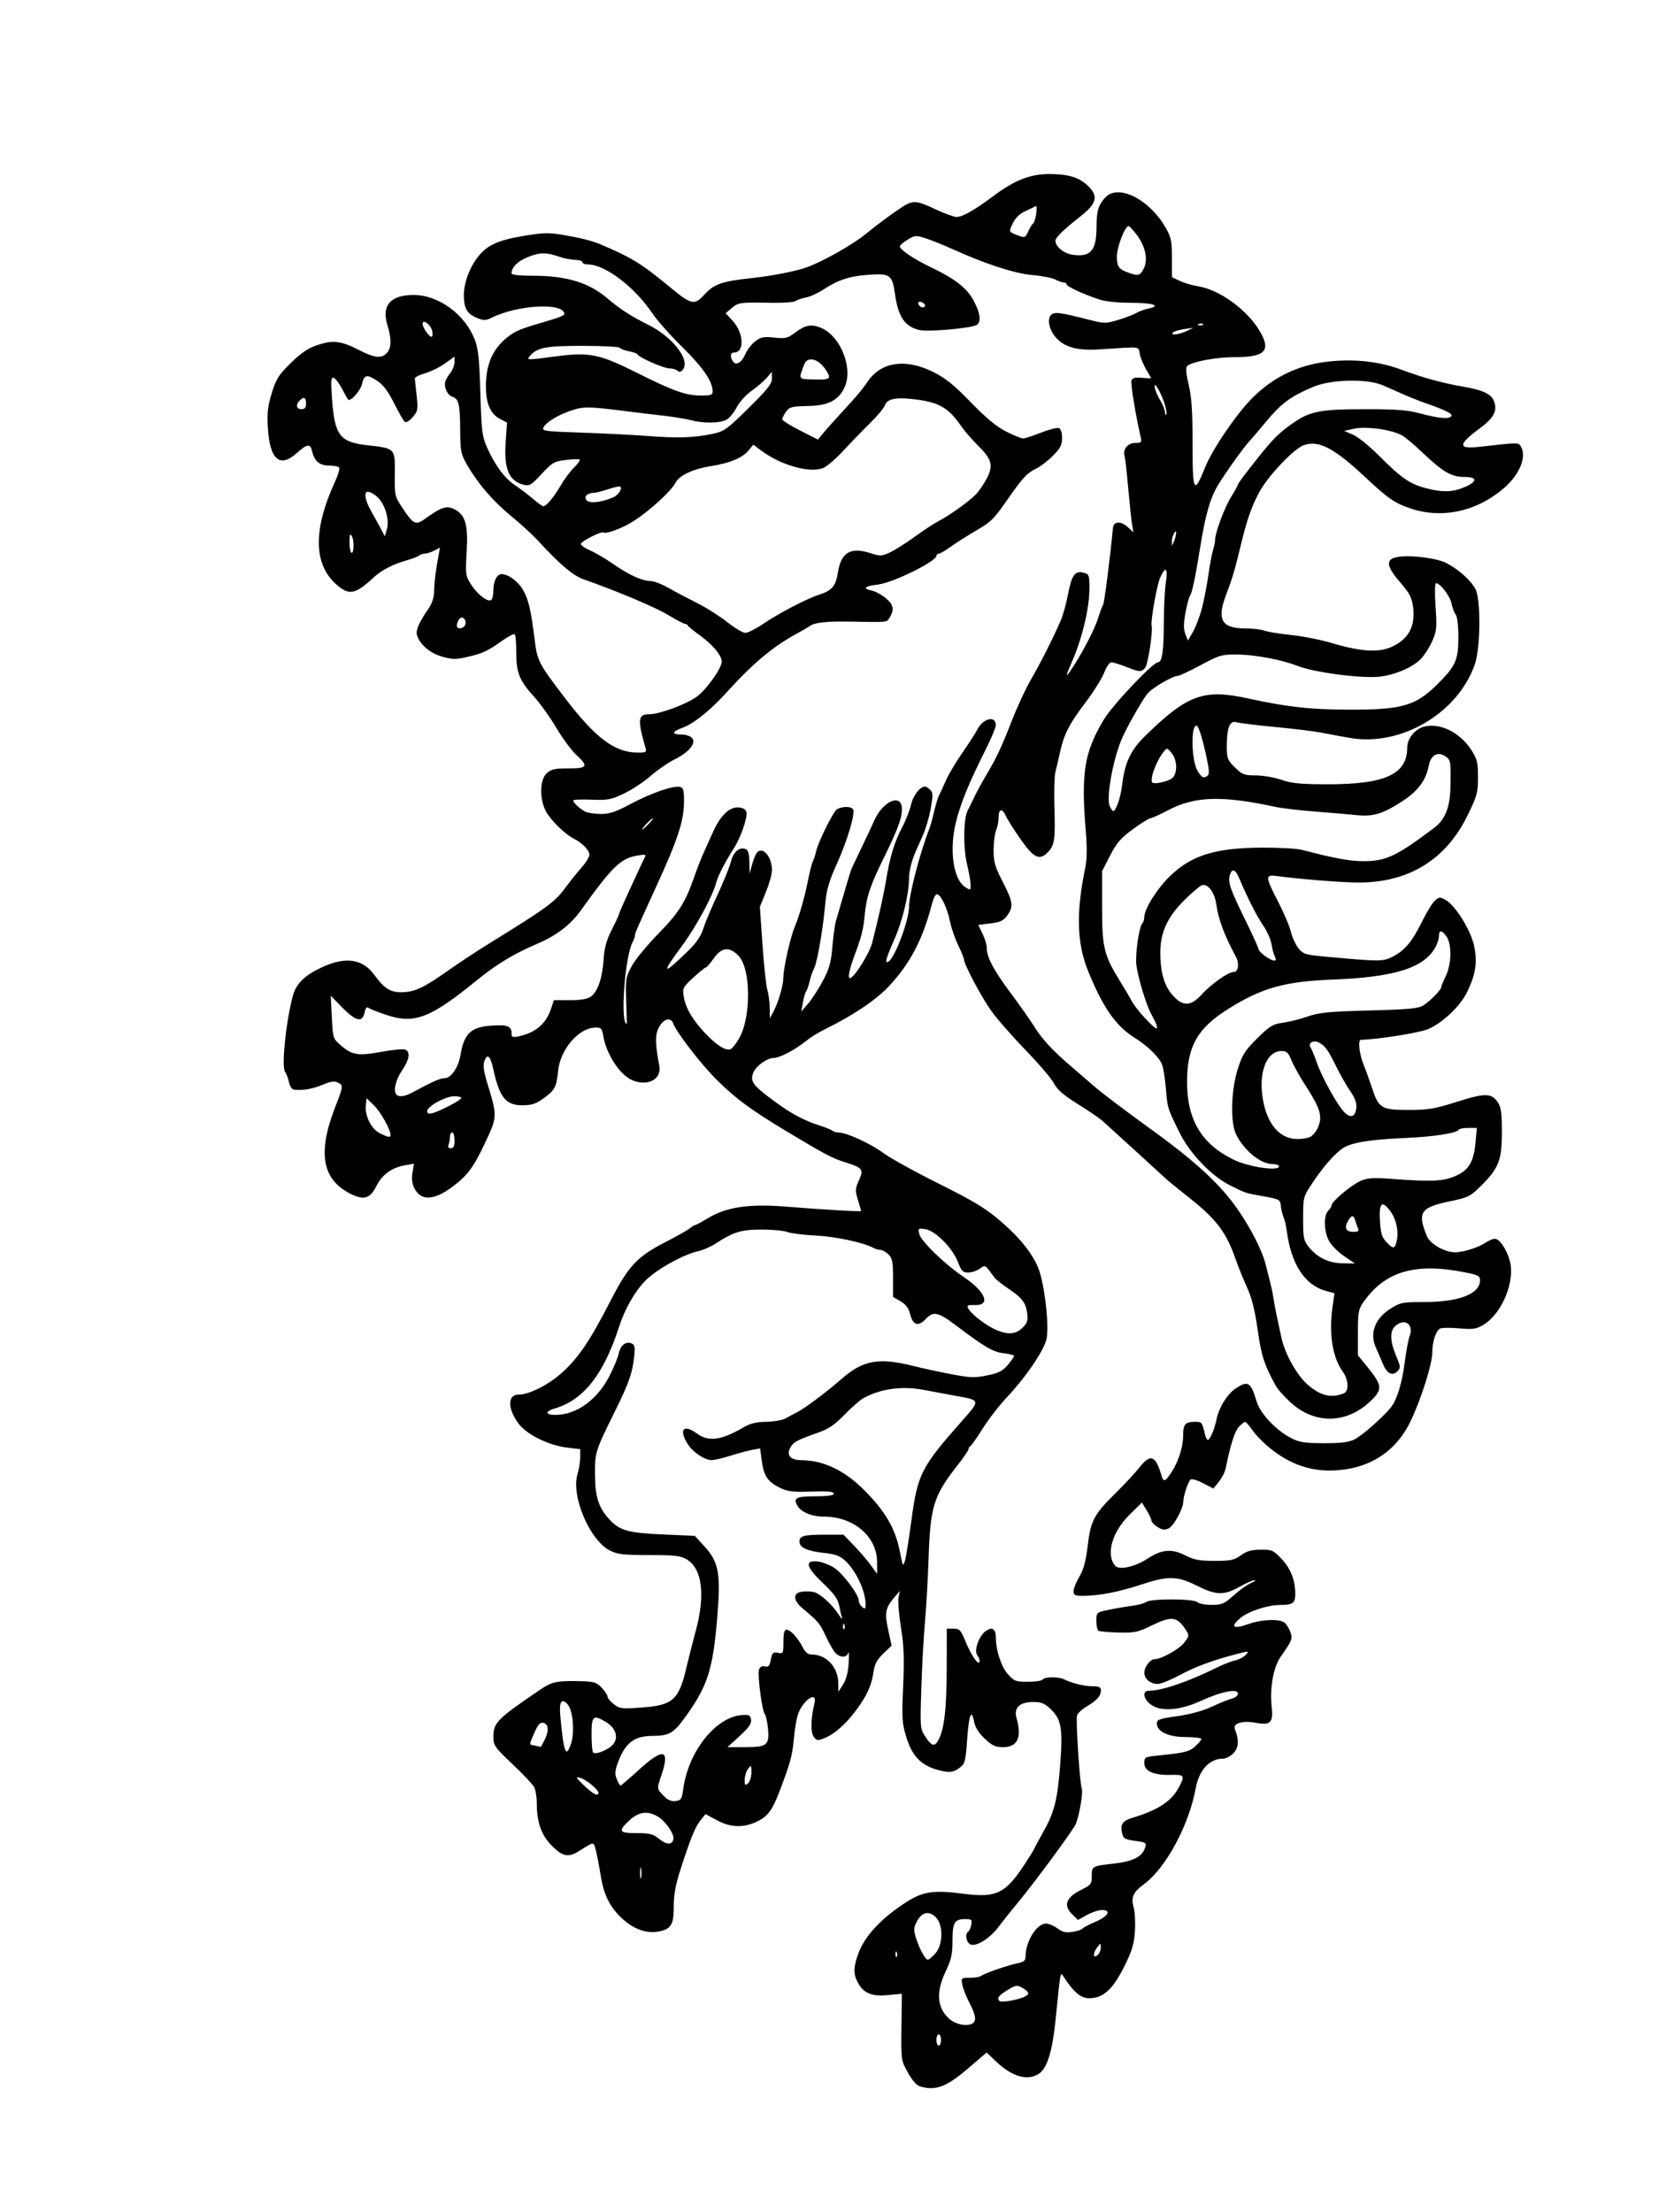 <?xml version="1.0" encoding="UTF-8" standalone="no"?>
<svg
   xmlns:dc="http://purl.org/dc/elements/1.1/"
   xmlns:cc="http://creativecommons.org/ns#"
   xmlns:rdf="http://www.w3.org/1999/02/22-rdf-syntax-ns#"
   xmlns:svg="http://www.w3.org/2000/svg"
   xmlns="http://www.w3.org/2000/svg"
   xmlns:sodipodi="http://sodipodi.sourceforge.net/DTD/sodipodi-0.dtd"
   xmlns:inkscape="http://www.inkscape.org/namespaces/inkscape"
   inkscape:version="1.0 (4035a4fb49, 2020-05-01)"
   sodipodi:docname="test01_general_function_test_Panther.svg"
   id="svg31"
   version="1.1"
   viewBox="0 0 60 80"
   height="80mm"
   width="60mm">
  <defs
     id="defs25" />
  <sodipodi:namedview
     inkscape:document-rotation="0"
     units="mm"
     inkscape:window-maximized="1"
     inkscape:window-y="0"
     inkscape:window-x="1920"
     inkscape:window-height="1051"
     inkscape:window-width="1920"
     showgrid="false"
     inkscape:current-layer="layer1"
     inkscape:document-units="mm"
     inkscape:cy="246.28366"
     inkscape:cx="-172.54963"
     inkscape:zoom="0.6152812"
     inkscape:pageshadow="2"
     inkscape:pageopacity="0.0"
     borderopacity="1.0"
     bordercolor="#666666"
     pagecolor="#ffffff"
     id="base" />
  <g
     id="layer1"
     inkscape:groupmode="layer"
     inkscape:label="Layer 1">
    <path
       inkscape:connector-curvature="0"
       id="path28588"
       d="M 33.29,75.455 C 33.153,75.418 33,75.249 32.835,74.952 32.589,74.508 32.588,74.497 32.602,73.303 l 0.015,-1.202 -0.517,0.048 c -0.588,0.054 -0.876,-0.071 -1.085,-0.472 -0.161,-0.308 -0.151,-0.558 0.044,-1.072 0.216,-0.57 0.75,-1.161 1.54,-1.701 0.743,-0.508 1.082,-0.571 2.272,-0.418 1.164,0.15 1.496,-0.013 2.189,-1.073 0.199,-0.304 0.361,-0.567 0.361,-0.585 0,-0.018 0.124,-0.25 0.276,-0.516 0.43,-0.752 0.544,-1.189 0.643,-2.461 0.106,-1.356 0.05,-1.675 -0.357,-2.061 -0.203,-0.192 -0.33,-0.242 -0.615,-0.242 -0.494,0 -0.712,0.212 -0.603,0.588 0.2,0.691 0.035,1.047 -0.485,1.047 -0.278,0 -0.397,-0.055 -0.665,-0.307 -0.22,-0.207 -0.346,-0.409 -0.386,-0.619 -0.094,-0.496 -0.189,-0.245 -0.252,0.664 -0.053,0.764 -0.077,0.856 -0.264,1.001 -0.236,0.184 -0.409,0.198 -0.851,0.067 -0.565,-0.168 -0.88,-0.503 -1.078,-1.15 -0.163,-0.529 -0.173,-0.688 -0.121,-1.861 0.045,-1.008 0.028,-1.462 -0.079,-2.126 -0.075,-0.464 -0.114,-0.951 -0.088,-1.082 l 0.048,-0.238 -0.204,0.24 c -0.32,0.376 -0.352,0.549 -0.217,1.171 l 0.123,0.567 -0.3,0.288 c -0.229,0.22 -0.313,0.378 -0.355,0.671 -0.069,0.48 -0.233,0.842 -0.62,1.367 -0.372,0.504 -0.781,0.868 -1.146,1.017 -0.251,0.103 -0.286,0.099 -0.394,-0.045 -0.119,-0.156 -0.109,-0.662 0.023,-1.2 0.125,-0.51 -0.447,-0.106 -0.608,0.429 -0.047,0.157 -0.11,0.554 -0.139,0.882 -0.049,0.55 -0.128,0.838 -0.492,1.803 -0.274,0.727 -0.435,0.952 -0.812,1.139 -0.501,0.247 -0.972,0.235 -1.479,-0.038 l -0.408,-0.22 -0.185,0.23 c -0.192,0.239 -0.365,0.667 -0.743,1.845 -0.158,0.491 -0.222,0.865 -0.221,1.275 0.003,0.662 -0.105,0.825 -0.598,0.904 -0.396,0.064 -0.845,-0.098 -1.232,-0.445 -0.464,-0.415 -0.698,-0.869 -0.809,-1.57 -0.054,-0.337 -0.133,-0.751 -0.177,-0.921 -0.086,-0.333 -0.044,-0.335 -0.609,0.018 -0.387,0.242 -0.586,0.205 -0.973,-0.181 -0.388,-0.386 -0.555,-0.851 -0.555,-1.539 0,-0.227 -0.043,-0.493 -0.095,-0.591 -0.052,-0.098 -0.406,-0.473 -0.785,-0.832 -0.647,-0.613 -0.69,-0.675 -0.69,-0.99 0.001,-0.511 0.136,-0.647 1.694,-1.704 0.43,-0.292 0.615,-0.329 1.504,-0.304 0.443,0.013 0.542,0.045 0.723,0.239 0.115,0.123 0.21,0.268 0.21,0.321 0,0.053 0.102,0.176 0.226,0.273 0.209,0.162 0.284,0.171 1.012,0.118 1.133,-0.083 1.342,-0.274 1.622,-1.485 0.071,-0.305 0.218,-0.885 0.328,-1.29 0.351,-1.291 0.233,-2.244 -0.319,-2.577 -0.229,-0.138 -0.418,-0.161 -1.364,-0.161 -0.933,-2.1e-4 -1.146,-0.025 -1.421,-0.163 -0.731,-0.369 -1.412,-1.973 -1.173,-2.762 0.054,-0.178 0.098,-0.454 0.098,-0.614 v -0.291 l -0.475,-0.057 c -0.67,-0.08 -1.469,-0.476 -1.759,-0.872 -0.403,-0.55 -0.398,-1.045 0.01,-1.045 0.385,0 1.096,-0.362 1.579,-0.804 0.597,-0.546 1.001,-1.147 1.743,-2.59 0.651,-1.266 0.96,-1.595 1.999,-2.128 0.409,-0.21 0.802,-0.432 0.874,-0.495 0.072,-0.062 0.155,-0.113 0.185,-0.113 0.03,0 0.235,-0.11 0.456,-0.244 0.671,-0.408 1.492,-0.531 2.823,-0.423 1.318,0.108 2.726,0.189 2.725,0.158 -5.56e-4,-0.012 -0.053,-0.191 -0.116,-0.398 -0.104,-0.339 -0.101,-0.408 0.036,-0.71 0.181,-0.401 0.139,-0.456 -0.515,-0.66 -0.455,-0.142 -0.72,-0.283 -2.088,-1.105 -1.283,-0.771 -1.838,-1.178 -2.515,-1.845 -0.578,-0.569 -1.477,-1.732 -1.599,-2.067 -0.086,-0.235 -0.348,-0.167 -0.511,0.132 -0.149,0.273 -0.147,0.575 0.009,1.413 0.094,0.503 -0.48,0.766 -1.042,0.478 -0.416,-0.213 -0.872,-0.929 -0.98,-1.539 -0.057,-0.319 -0.078,-0.34 -0.32,-0.33 -0.591,0.026 -1.243,0.8 -1.319,1.565 -0.058,0.588 -0.119,0.701 -0.536,1 -0.272,0.195 -0.423,0.243 -0.768,0.243 -0.588,0 -0.82,-0.291 -1.04,-1.306 -0.104,-0.481 -0.211,-0.581 -0.319,-0.299 -0.057,0.149 -0.033,0.353 0.09,0.761 0.385,1.277 0.386,1.24 -0.1,2.27 -0.387,0.82 -0.619,1.128 -1.146,1.52 -0.671,0.499 -1.136,0.521 -1.374,0.064 -0.09,-0.172 -0.112,-0.346 -0.074,-0.572 l 0.055,-0.325 -0.318,0.056 c -0.49,0.086 -0.833,0.335 -1.045,0.758 -0.227,0.452 -0.455,0.518 -0.939,0.272 -1.029,-0.523 -1.193,-1.487 -0.538,-3.159 0.282,-0.719 0.286,-0.758 0.102,-0.856 -0.131,-0.07 -0.255,-0.053 -0.562,0.073 -0.368,0.152 -0.702,0.211 -1.027,0.182 -0.084,-0.008 -0.16,-0.116 -0.195,-0.278 -0.032,-0.146 -0.093,-0.31 -0.137,-0.363 -0.139,-0.171 0.018,-1.756 0.273,-2.739 0.115,-0.444 0.413,-0.745 1.025,-1.034 0.88,-0.416 1.5,-0.329 1.936,0.272 0.345,0.475 0.563,0.615 0.955,0.615 0.483,0 0.805,-0.148 1.692,-0.775 0.386,-0.273 1.055,-0.714 1.487,-0.981 2.061,-1.271 2.383,-1.504 2.736,-1.983 0.191,-0.259 0.472,-0.609 0.623,-0.778 0.151,-0.169 0.275,-0.374 0.275,-0.456 0,-0.161 -0.256,-0.425 -0.565,-0.583 -0.333,-0.17 -0.845,-0.674 -1.011,-0.996 -0.234,-0.453 -0.218,-1.132 0.032,-1.364 0.16,-0.148 0.289,-0.178 0.785,-0.178 0.698,0 0.738,-0.07 0.279,-0.497 -0.173,-0.161 -0.498,-0.602 -0.722,-0.981 -0.224,-0.379 -0.589,-0.886 -0.809,-1.128 -0.519,-0.567 -0.633,-0.853 -0.633,-1.588 0,-0.331 -0.024,-0.626 -0.054,-0.655 -0.03,-0.029 -0.227,0.07 -0.439,0.221 -0.546,0.388 -0.712,0.466 -1.269,0.595 -0.431,0.1 -0.549,0.098 -0.928,-0.011 -0.434,-0.125 -0.792,-0.432 -0.901,-0.774 -0.054,-0.168 0.07,-0.454 0.413,-0.954 0.143,-0.209 0.207,-0.414 0.209,-0.677 0.002,-0.207 0.049,-0.637 0.106,-0.955 l 0.103,-0.579 -0.209,0.108 c -0.115,0.059 -0.267,0.108 -0.337,0.109 -0.07,2.2e-4 -0.163,0.031 -0.207,0.069 -0.043,0.037 -0.246,0.115 -0.45,0.173 -0.48,0.135 -0.896,0.347 -1.163,0.592 -0.701,0.645 -0.91,0.689 -1.368,0.291 -0.841,-0.73 -0.862,-1.987 -0.062,-3.724 0.11,-0.239 0.179,-0.469 0.152,-0.511 -0.026,-0.042 -0.188,-0.076 -0.36,-0.076 -0.347,0 -0.532,-0.153 -0.618,-0.511 -0.071,-0.295 -0.171,-0.284 -0.563,0.066 -0.604,0.54 -0.965,0.231 -1.036,-0.884 -0.036,-0.57 -0.011,-0.802 0.139,-1.291 0.16,-0.52 0.248,-0.659 0.693,-1.093 0.385,-0.376 0.624,-0.535 0.977,-0.65 0.557,-0.183 0.838,-0.146 1.503,0.195 0.549,0.282 0.798,0.306 0.991,0.095 0.168,-0.184 0.173,-0.504 0.015,-1.018 -0.215,-0.7 0.118,-1.078 0.951,-1.078 0.906,0 1.869,0.708 2.217,1.632 0.122,0.324 0.163,0.723 0.197,1.921 0.037,1.314 0.066,1.566 0.223,1.921 0.292,0.664 0.646,1.151 1.018,1.398 0.192,0.127 0.488,0.352 0.659,0.5 0.171,0.147 0.341,0.268 0.378,0.268 0.107,0 0.385,-0.333 0.633,-0.76 0.125,-0.216 0.339,-0.502 0.476,-0.637 0.136,-0.135 0.228,-0.265 0.204,-0.289 -0.024,-0.024 -0.25,-0.018 -0.502,0.013 -0.42,0.052 -0.491,0.093 -0.873,0.506 -0.367,0.397 -0.443,0.443 -0.644,0.393 -0.542,-0.134 -0.727,-0.577 -0.656,-1.57 l 0.049,-0.68 -0.242,-0.124 c -0.356,-0.182 -0.523,-0.56 -0.523,-1.184 -8.2e-5,-0.836 0.268,-1.41 0.862,-1.843 0.256,-0.187 0.43,-0.252 1.502,-0.566 0.261,-0.076 0.475,-0.168 0.475,-0.203 0,-0.429 -1.672,-0.347 -2.636,0.129 -0.215,0.106 -0.28,0.106 -0.533,0.002 -0.356,-0.147 -0.466,-0.342 -0.466,-0.821 0,-0.429 0.185,-0.953 0.473,-1.338 0.338,-0.453 0.73,-0.642 1.655,-0.798 0.729,-0.123 0.933,-0.129 1.446,-0.043 0.617,0.104 1.054,0.212 1.341,0.333 1.142,0.481 1.497,0.699 2.559,1.575 0.76,0.627 0.864,0.647 1.231,0.245 0.344,-0.377 0.631,-0.475 1.717,-0.591 0.741,-0.079 1.618,-0.253 2.01,-0.4 0.603,-0.226 1.652,-0.822 2.106,-1.197 0.295,-0.244 0.787,-0.614 1.092,-0.823 0.626,-0.429 0.636,-0.429 1.497,-0.034 0.294,0.135 0.604,0.245 0.688,0.245 0.22,0 0.645,-0.241 1.351,-0.768 0.758,-0.566 1.319,-0.785 2.004,-0.784 0.674,5.7e-4 1.063,0.115 1.374,0.402 0.411,0.38 0.357,0.652 -0.221,1.108 -0.645,0.509 -0.929,0.786 -0.929,0.906 0,0.202 0.297,0.451 0.594,0.498 0.683,0.108 0.893,-0.137 0.893,-1.041 0,-0.538 0.074,-0.773 0.326,-1.035 0.464,-0.484 1.575,0.071 2.16,1.079 0.212,0.367 0.239,0.491 0.24,1.113 l 7.94e-4,0.7 0.29,0.137 c 0.16,0.075 0.448,0.16 0.64,0.189 0.774,0.115 1.783,0.844 2.243,1.62 0.422,0.713 0.202,0.945 -0.894,0.945 -0.688,0 -1.571,0.166 -1.732,0.326 -0.054,0.053 -0.034,0.283 0.059,0.675 0.106,0.449 0.14,0.969 0.139,2.133 -0.001,1.759 0.051,1.858 0.453,0.856 0.266,-0.663 1.124,-1.924 1.707,-2.511 0.753,-0.757 1.672,-1.2 2.736,-1.317 0.968,-0.107 1.866,-0.006 2.683,0.301 0.731,0.275 1.495,0.484 2.209,0.605 0.693,0.117 1.015,0.266 1.11,0.514 0.138,0.359 0.008,0.609 -0.521,1.002 -0.789,0.586 -0.787,0.747 0.008,0.658 1.454,-0.164 1.405,-0.164 1.501,0.013 0.198,0.365 -0.064,0.994 -0.613,1.472 -0.974,0.848 -2.229,1.128 -3.367,0.752 -0.592,-0.196 -0.833,-0.362 -1.669,-1.146 -1.123,-1.054 -1.691,-1.346 -2.225,-1.145 -0.363,0.136 -1.292,1.122 -1.6,1.697 -0.288,0.537 -0.441,0.981 -0.684,1.983 -0.216,0.889 -0.285,1.121 -0.522,1.747 -0.335,0.883 -0.15,1.196 0.707,1.196 0.26,0 0.566,0.035 0.68,0.079 0.115,0.043 0.554,0.115 0.976,0.159 0.422,0.044 1.083,0.175 1.47,0.291 1.027,0.308 1.688,0.351 2.15,0.143 0.623,-0.281 0.875,-0.742 0.787,-1.438 -0.044,-0.349 -0.124,-0.504 -0.463,-0.897 -0.51,-0.591 -0.54,-0.839 -0.111,-0.918 0.454,-0.084 1.408,0.03 1.77,0.213 0.426,0.215 0.88,0.616 1.054,0.93 0.203,0.366 0.193,2.121 -0.015,2.727 -0.61,1.779 -2.68,2.997 -4.534,2.668 -0.329,-0.058 -0.802,-0.145 -1.052,-0.194 -0.25,-0.048 -0.993,-0.138 -1.652,-0.2 -0.659,-0.062 -1.281,-0.139 -1.382,-0.171 -0.241,-0.077 -0.353,0.196 -0.353,0.861 0,0.443 0.024,0.506 0.292,0.771 0.265,0.262 0.335,0.289 0.764,0.291 0.26,10e-4 0.677,0.074 0.927,0.161 0.368,0.128 0.683,0.158 1.652,0.16 2.098,0.003 2.891,-0.362 2.891,-1.33 0,-0.324 0.286,-0.675 0.617,-0.757 0.574,-0.143 1.298,0.217 1.7,0.844 0.213,0.333 0.243,0.455 0.243,0.987 0,0.553 -0.033,0.675 -0.376,1.378 -0.786,1.609 -2.133,2.436 -3.961,2.431 -0.596,-0.002 -2.154,-0.127 -2.953,-0.237 -0.41,-0.057 -0.404,0.032 0.059,0.924 0.203,0.391 0.411,0.88 0.461,1.086 0.051,0.206 0.176,0.479 0.277,0.605 0.168,0.209 0.252,0.236 0.922,0.297 2.053,0.187 2.124,0.187 2.485,0.005 0.437,-0.22 0.705,-0.542 1.07,-1.284 0.162,-0.33 0.369,-0.665 0.459,-0.745 0.147,-0.132 0.185,-0.134 0.379,-0.026 0.355,0.197 0.902,1.069 1.033,1.648 0.135,0.595 0.06,1.071 -0.27,1.727 -0.245,0.486 -0.872,1.075 -1.38,1.298 -0.301,0.132 -1.807,0.373 -2.439,0.39 -0.115,0.003 -0.063,0.5 0.092,0.886 0.085,0.211 0.22,0.585 0.301,0.833 0.248,0.759 0.343,0.817 1.315,0.817 0.729,6e-5 0.948,-0.036 1.762,-0.295 1.026,-0.325 1.255,-0.321 1.485,0.027 0.116,0.176 0.145,0.394 0.144,1.082 -0.003,1.01 -0.117,1.298 -0.771,1.945 -0.375,0.371 -0.452,0.408 -1.129,0.549 -1.045,0.217 -1.164,0.399 -0.816,1.251 0.116,0.285 0.634,0.585 1.015,0.588 0.289,0.003 0.845,-0.17 1.096,-0.34 0.121,-0.082 0.276,-0.149 0.345,-0.149 0.173,0 0.431,0.379 0.547,0.803 0.198,0.727 -0.282,1.897 -0.944,2.301 -0.27,0.165 -0.372,0.18 -0.897,0.135 -0.326,-0.028 -0.636,-0.023 -0.69,0.011 -0.151,0.096 -0.274,0.483 -0.274,0.862 0,0.412 -0.399,1.675 -0.782,2.478 -0.473,0.991 -1.291,1.595 -2.368,1.75 -0.99,0.142 -1.816,-0.076 -2.625,-0.692 -0.258,-0.196 -0.575,-0.508 -0.704,-0.692 -0.129,-0.184 -0.26,-0.335 -0.292,-0.335 -0.031,0 -0.134,0.083 -0.227,0.184 -0.149,0.161 -0.303,0.647 -0.474,1.493 -0.027,0.136 -0.139,0.356 -0.248,0.49 l -0.198,0.244 -0.381,-0.197 c -0.223,-0.115 -0.409,-0.166 -0.449,-0.123 -0.094,0.103 -0.256,0.598 -0.256,0.782 0,0.263 -0.348,0.897 -0.539,0.984 -0.14,0.063 -0.235,0.049 -0.4,-0.058 -0.119,-0.077 -0.217,-0.182 -0.217,-0.233 -1.11e-4,-0.051 -0.077,-0.218 -0.171,-0.37 l -0.171,-0.277 -0.433,0.423 c -0.644,0.63 -0.881,1.45 -0.536,1.86 0.144,0.172 0.716,0.043 1.196,-0.269 0.506,-0.329 0.868,-0.353 1.373,-0.09 0.283,0.147 0.488,0.184 1.028,0.184 0.586,0 0.71,-0.026 0.948,-0.2 0.208,-0.152 0.381,-0.201 0.715,-0.204 0.412,-0.004 0.462,0.018 0.759,0.333 0.333,0.353 0.495,0.768 0.496,1.269 5.3e-4,0.332 -0.09,0.397 -0.551,0.397 -0.461,0 -1.176,0.241 -1.459,0.492 -0.349,0.309 -0.228,0.391 0.299,0.203 0.495,-0.176 1.145,-0.202 1.327,-0.052 0.068,0.056 0.161,0.206 0.206,0.332 0.088,0.248 0.065,0.307 -0.342,0.884 -0.271,0.384 -0.406,1.126 -0.333,1.821 0.062,0.584 -0.037,0.681 -0.593,0.578 -0.467,-0.086 -0.821,0.025 -0.738,0.232 0.156,0.388 0.14,0.669 -0.048,0.867 -0.105,0.111 -0.279,0.201 -0.387,0.201 -0.484,0 -0.861,0.413 -0.983,1.076 -0.244,1.332 -1.079,2.88 -1.865,3.46 -0.402,0.296 -0.481,0.478 -0.375,0.856 0.044,0.158 0.063,0.545 0.042,0.86 -0.031,0.465 -0.106,0.707 -0.396,1.286 -0.406,0.811 -0.756,1.125 -1.254,1.125 -0.301,0 -0.543,-0.197 -0.903,-0.738 -0.153,-0.229 -0.122,-0.38 -0.32,1.555 -0.109,1.065 -0.29,1.674 -0.56,1.884 -0.397,0.309 -0.985,0.16 -1.573,-0.399 l -0.356,-0.339 -0.666,0.571 c -0.783,0.67 -1.158,0.815 -1.717,0.663 z m 0.743,-1.685 c 0,-0.112 -0.037,-0.204 -0.083,-0.204 -0.045,0 -0.083,0.092 -0.083,0.204 0,0.112 0.037,0.204 0.083,0.204 0.045,0 0.083,-0.092 0.083,-0.204 z m 1.108,-0.581 c 0.185,-0.07 0.162,-0.302 -0.074,-0.749 -0.112,-0.213 -0.229,-0.506 -0.258,-0.652 -0.053,-0.263 -0.051,-0.265 0.271,-0.265 0.178,0 0.36,-0.031 0.403,-0.069 0.097,-0.085 0.976,-0.389 1.338,-0.462 0.203,-0.041 0.269,-0.098 0.269,-0.232 0.001,-0.553 0.401,-1.199 0.742,-1.199 0.095,0 0.28,0.079 0.412,0.175 0.185,0.136 0.309,0.164 0.548,0.126 0.17,-0.027 0.33,-0.08 0.356,-0.118 0.026,-0.037 0.234,-0.146 0.461,-0.242 0.468,-0.197 0.601,-0.431 0.244,-0.431 -0.122,0 -0.367,0.081 -0.545,0.18 l -0.323,0.18 -0.221,-0.219 c -0.313,-0.31 -0.201,-0.605 0.329,-0.865 0.366,-0.18 0.392,-0.214 0.392,-0.505 0,-0.353 0.015,-0.361 0.779,-0.447 0.722,-0.082 1.045,-0.246 1.154,-0.588 0.053,-0.166 0.024,-0.185 -0.361,-0.235 -0.344,-0.045 -0.427,-0.088 -0.466,-0.242 -0.089,-0.351 -0.006,-0.482 0.381,-0.598 0.927,-0.279 1.415,-0.607 1.683,-1.131 0.201,-0.394 0.175,-0.429 -0.31,-0.416 -0.619,0.016 -0.96,-0.135 -0.96,-0.426 0,-0.219 0.017,-0.227 0.558,-0.281 0.902,-0.089 1.078,-0.134 1.298,-0.337 0.115,-0.105 0.209,-0.221 0.209,-0.257 -2.17e-4,-0.036 -0.259,-0.066 -0.576,-0.068 -0.629,-0.003 -1.035,-0.197 -1.035,-0.497 0,-0.132 0.106,-0.17 0.739,-0.258 0.467,-0.066 0.928,-0.192 1.253,-0.344 0.283,-0.132 0.61,-0.264 0.728,-0.293 0.117,-0.029 0.213,-0.109 0.213,-0.178 0,-0.195 -0.594,-0.079 -1.337,0.261 -0.778,0.356 -1.472,0.402 -1.832,0.121 -0.258,-0.201 -0.293,-0.484 -0.059,-0.484 0.46,0 1.426,-0.326 2.413,-0.815 0.256,-0.127 0.577,-0.255 0.714,-0.284 0.137,-0.03 0.31,-0.121 0.384,-0.202 0.13,-0.142 0.117,-0.143 -0.301,-0.036 -0.867,0.222 -1.521,0.463 -2.098,0.775 -0.324,0.174 -0.677,0.316 -0.785,0.315 -0.272,-0.004 -0.485,-0.184 -0.485,-0.409 0,-0.207 0.215,-0.488 0.374,-0.488 0.239,0 0.873,-0.352 1.06,-0.588 0.194,-0.246 0.198,-0.267 0.068,-0.468 -0.318,-0.493 -0.512,-0.516 -1.255,-0.153 -0.481,0.235 -0.602,0.26 -1.184,0.245 -0.357,-0.009 -0.682,-0.038 -0.723,-0.063 -0.041,-0.025 -0.074,-0.185 -0.074,-0.355 0,-0.307 0.003,-0.31 0.434,-0.4 0.239,-0.05 0.62,-0.116 0.847,-0.146 0.227,-0.03 0.461,-0.093 0.52,-0.139 0.159,-0.126 1.718,-0.123 1.846,0.003 0.057,0.056 0.291,0.102 0.521,0.101 0.372,-7.9e-4 0.457,-0.037 0.789,-0.337 0.204,-0.185 0.483,-0.385 0.62,-0.445 0.136,-0.06 0.201,-0.111 0.143,-0.113 -0.057,-0.002 -0.302,0.107 -0.544,0.242 -0.566,0.316 -0.839,0.309 -1.541,-0.041 -0.717,-0.357 -1.041,-0.363 -2.018,-0.039 -0.791,0.263 -1.527,0.405 -2.091,0.406 -0.3,5.3e-4 -0.351,-0.024 -0.351,-0.169 0,-0.093 0.094,-0.329 0.21,-0.524 0.152,-0.257 0.235,-0.565 0.301,-1.118 0.109,-0.913 0.223,-1.128 1.015,-1.909 0.32,-0.315 0.704,-0.729 0.854,-0.92 0.403,-0.511 0.583,-0.446 0.799,0.287 0.073,0.249 0.135,0.231 0.353,-0.102 0.267,-0.408 0.431,-0.924 0.432,-1.36 0.001,-0.403 0.075,-0.479 0.465,-0.479 0.205,0 0.227,0.03 0.316,0.429 0.027,0.124 0.077,0.225 0.111,0.225 0.078,0 0.236,-0.371 0.31,-0.726 0.092,-0.445 0.389,-0.929 0.696,-1.133 0.447,-0.298 0.549,-0.235 0.758,0.47 0.129,0.433 0.695,1.036 1.237,1.318 0.306,0.159 0.491,0.189 1.189,0.191 0.62,0.003 0.898,-0.032 1.115,-0.138 0.275,-0.134 1.053,-0.822 1.324,-1.169 0.216,-0.277 0.395,-0.869 0.491,-1.617 0.051,-0.396 0.129,-0.814 0.173,-0.93 0.17,-0.442 -0.168,-0.692 -0.516,-0.381 -0.201,0.18 -0.191,0.543 0.03,1.071 0.167,0.398 0.171,0.443 0.048,0.564 -0.187,0.185 -0.38,0.084 -0.527,-0.277 -0.069,-0.169 -0.179,-0.424 -0.244,-0.565 -0.245,-0.532 -0.046,-1.066 0.532,-1.429 0.346,-0.217 0.433,-0.234 1.191,-0.234 1.284,0 2.03,-0.289 2.038,-0.788 0.002,-0.15 -0.072,-0.19 -0.514,-0.279 -1.823,-0.367 -2.913,-0.053 -3.702,1.067 -0.181,0.257 -0.201,0.37 -0.201,1.106 v 0.82 l 0.299,0.366 c 0.557,0.682 0.591,0.838 0.259,1.189 -0.882,0.93 -2.093,0.984 -3.01,0.135 -0.22,-0.204 -0.453,-0.466 -0.517,-0.583 -0.42,-0.766 -0.524,-1.09 -0.657,-2.03 -0.1,-0.704 -0.213,-1.156 -0.382,-1.526 -0.132,-0.289 -0.322,-0.758 -0.421,-1.043 -0.33,-0.948 -0.683,-1.418 -1.634,-2.175 -0.436,-0.347 -0.811,-0.65 -0.834,-0.674 -0.038,-0.04 -1.972,-1.804 -2.354,-2.148 -0.091,-0.082 -0.484,-0.348 -0.874,-0.592 -0.521,-0.326 -0.751,-0.525 -0.867,-0.751 -0.087,-0.169 -0.55,-0.712 -1.03,-1.207 -0.479,-0.495 -1.041,-1.138 -1.248,-1.43 -0.36,-0.508 -0.978,-1.676 -0.978,-1.849 0,-0.045 -0.094,-0.274 -0.208,-0.509 -0.114,-0.235 -0.247,-0.618 -0.295,-0.853 -0.096,-0.475 -0.308,-0.934 -0.456,-0.991 -0.059,-0.022 -0.137,0.114 -0.197,0.345 -0.338,1.297 -0.792,2.164 -1.567,2.989 -0.446,0.475 -1.244,1.017 -2.193,1.49 -0.401,0.2 -0.567,0.303 -0.913,0.569 -0.36,0.276 -0.86,0.526 -1.055,0.526 -0.229,0 -0.63,0.283 -0.727,0.514 -0.137,0.326 -0.041,0.463 0.712,1.021 0.658,0.488 1.107,0.727 1.735,0.927 0.182,0.058 0.366,0.135 0.409,0.17 0.043,0.036 0.146,0.065 0.229,0.065 0.278,0 1.159,0.404 1.602,0.735 0.242,0.181 1.145,0.68 2.007,1.11 1.262,0.63 1.696,0.892 2.229,1.349 0.785,0.672 1.279,1.324 1.443,1.902 0.208,0.732 0.327,2.021 0.223,2.404 -0.117,0.431 -0.766,1.377 -1.415,2.062 -0.276,0.292 -0.676,0.807 -0.887,1.144 -0.211,0.337 -0.413,0.625 -0.448,0.64 -0.035,0.015 -0.064,0.062 -0.064,0.104 0,0.042 -0.179,0.306 -0.399,0.586 -0.866,1.106 -0.981,1.477 -1.045,3.37 -0.026,0.764 -0.084,1.794 -0.13,2.289 -0.046,0.495 -0.105,1.565 -0.131,2.379 -0.047,1.455 -0.045,1.485 0.147,1.777 0.226,0.345 0.335,0.371 0.472,0.115 0.208,-0.386 0.295,-1.133 0.298,-2.554 l 0.003,-1.471 h 0.243 c 0.214,0 0.263,0.049 0.413,0.414 0.219,0.534 0.477,0.922 0.523,0.787 0.019,-0.057 -0.011,-0.158 -0.068,-0.226 -0.145,-0.173 0.05,-0.728 0.317,-0.901 0.231,-0.15 0.345,-0.061 0.347,0.269 0.003,0.45 0.197,1.035 0.431,1.298 0.229,0.258 0.285,0.28 0.73,0.28 0.265,0 0.505,-0.037 0.533,-0.082 0.063,-0.101 0.57,-0.107 0.765,-0.01 0.288,0.144 0.741,0.255 1.037,0.255 0.238,0 0.304,0.032 0.304,0.148 0,0.199 -0.146,0.363 -0.512,0.579 -0.168,0.099 -0.326,0.245 -0.352,0.325 -0.052,0.161 0.094,2.413 0.172,2.657 0.052,0.164 -0.108,1.056 -0.235,1.303 -0.136,0.265 -1.443,2.042 -1.979,2.689 -0.287,0.347 -0.649,0.8 -0.804,1.007 -0.336,0.447 -0.865,0.753 -1.046,0.605 -0.131,-0.107 -0.158,-0.369 -0.045,-0.438 0.04,-0.025 0.091,-0.137 0.112,-0.25 0.036,-0.185 0.013,-0.206 -0.221,-0.206 -0.387,0 -0.459,0.124 -0.459,0.786 0,0.485 -0.044,0.681 -0.248,1.108 -0.357,0.748 -0.312,1.322 0.136,1.716 0.217,0.191 0.574,0.272 0.807,0.183 z m 1.881,-0.968 c 0.238,-0.098 0.218,-0.188 -0.078,-0.352 -0.161,-0.089 -0.23,-0.075 -0.516,0.103 -0.32,0.2 -0.383,0.288 -0.281,0.389 0.063,0.062 0.59,-0.021 0.876,-0.139 z m -3.195,-1.578 c 0.289,-0.325 0.292,-1.055 0.006,-1.322 -0.252,-0.234 -0.497,-0.171 -0.678,0.176 -0.113,0.216 -0.117,0.3 -0.026,0.587 0.128,0.406 0.336,0.784 0.429,0.784 0.038,0 0.159,-0.101 0.269,-0.225 z m -1.391,-0.036 c -0.026,-0.065 -0.046,-0.046 -0.05,0.049 -0.004,0.086 0.016,0.134 0.043,0.107 0.027,-0.027 0.03,-0.098 0.006,-0.157 z m 7.376,-0.179 c -0.003,-0.17 -0.005,-0.171 -0.124,-0.015 -0.168,0.22 -0.167,0.43 0.003,0.291 0.068,-0.056 0.123,-0.18 0.121,-0.276 z M 23.188,67.579 c -0.02,-0.102 -0.037,-0.038 -0.038,0.142 -8.47e-4,0.18 0.015,0.263 0.036,0.185 0.021,-0.078 0.021,-0.225 0.002,-0.327 z m 1.166,-1.07 c 0.037,-0.191 -0.287,-0.657 -0.573,-0.824 -0.362,-0.211 -0.685,-0.165 -1.018,0.145 -0.423,0.395 -0.386,0.46 0.263,0.461 0.471,0 0.596,0.032 0.805,0.203 0.279,0.228 0.48,0.234 0.522,0.016 z m 0.357,-1.813 c 0.177,-1.345 1.167,-2.599 2.11,-2.673 0.276,-0.021 0.318,0 0.342,0.166 0.021,0.143 -0.082,0.29 -0.413,0.592 l -0.44,0.401 h 0.634 c 0.797,0 0.886,-0.071 0.831,-0.668 -0.022,-0.239 -0.074,-0.477 -0.115,-0.528 -0.106,-0.132 -0.273,-1.448 -0.206,-1.621 0.036,-0.092 0.113,-0.129 0.213,-0.103 0.126,0.033 0.168,-0.016 0.211,-0.244 0.047,-0.248 0.08,-0.28 0.255,-0.247 0.193,0.036 0.201,0.02 0.201,-0.4 0,-0.309 0.032,-0.438 0.11,-0.438 0.14,0 0.411,0.293 0.585,0.633 0.094,0.185 0.194,0.266 0.327,0.266 0.534,0 0.959,0.459 0.962,1.038 l 0.001,0.311 0.172,-0.265 c 0.113,-0.174 0.182,-0.44 0.202,-0.777 0.017,-0.281 0.011,-0.447 -0.014,-0.368 -0.057,0.185 -0.3,0.183 -0.47,-0.002 -0.073,-0.08 -0.227,-0.349 -0.342,-0.598 -0.215,-0.465 -0.277,-0.539 -0.815,-0.984 -0.382,-0.316 -0.394,-0.588 -0.027,-0.63 0.13,-0.015 0.316,-0.007 0.413,0.017 0.224,0.056 0.654,0.445 0.883,0.798 0.098,0.15 0.157,0.212 0.132,0.136 -0.025,-0.075 -0.072,-0.277 -0.104,-0.448 -0.045,-0.238 -0.184,-0.429 -0.591,-0.815 -0.608,-0.575 -0.67,-0.826 -0.191,-0.779 0.153,0.015 0.419,0.115 0.59,0.222 0.318,0.199 0.902,0.976 0.902,1.2 0,0.069 0.056,0.17 0.124,0.226 0.104,0.086 0.124,0.071 0.123,-0.092 -0.003,-0.48 -0.34,-1.207 -0.729,-1.573 -0.2,-0.188 -0.354,-0.246 -0.771,-0.29 -0.607,-0.065 -0.894,-0.196 -0.894,-0.409 0,-0.209 0.156,-0.251 0.927,-0.251 h 0.666 l 0.381,0.395 c 0.209,0.217 0.483,0.536 0.608,0.708 l 0.227,0.313 v -0.423 c 0,-0.921 -0.844,-1.646 -1.916,-1.646 -0.453,0 -0.843,-0.164 -0.976,-0.411 -0.144,-0.267 -0.026,-0.324 0.667,-0.324 0.382,0 0.656,-0.034 0.656,-0.082 0,-0.097 -0.159,-0.11 -1,-0.085 -0.502,0.015 -0.697,-0.016 -0.969,-0.154 -0.427,-0.215 -0.56,-0.421 -0.634,-0.975 l -0.058,-0.437 -0.283,0.052 c -0.155,0.029 -0.509,0.124 -0.787,0.212 -0.277,0.088 -0.583,0.159 -0.679,0.159 -0.262,-5.2e-4 -0.692,-0.29 -0.878,-0.592 -0.322,-0.522 -0.139,-0.72 0.341,-0.369 0.422,0.308 0.88,0.248 1.683,-0.222 0.242,-0.142 0.463,-0.196 0.826,-0.201 0.273,-0.004 0.589,-0.061 0.702,-0.126 0.114,-0.065 0.299,-0.164 0.413,-0.221 0.266,-0.132 1.084,-0.744 1.601,-1.199 0.781,-0.686 1.352,-0.789 2.612,-0.471 0.295,0.075 0.898,0.205 1.339,0.29 0.705,0.136 0.864,0.142 1.319,0.049 0.417,-0.085 0.561,-0.158 0.747,-0.378 0.127,-0.15 0.23,-0.297 0.23,-0.327 0,-0.03 -0.169,-0.073 -0.375,-0.096 -0.381,-0.043 -0.7,-0.228 -1.722,-1.003 -0.641,-0.486 -0.825,-0.528 -1.088,-0.247 -0.276,0.295 -0.473,0.243 -0.572,-0.153 -0.057,-0.229 -0.156,-0.363 -0.351,-0.477 l -0.271,-0.158 v -0.687 c 0,-0.578 -0.026,-0.713 -0.165,-0.85 -0.091,-0.09 -0.221,-0.163 -0.29,-0.163 -0.069,0 -0.19,-0.035 -0.268,-0.078 -0.353,-0.192 -1.366,-0.407 -2.085,-0.442 -0.432,-0.021 -0.889,-0.079 -1.017,-0.127 -0.128,-0.049 -0.545,-0.089 -0.927,-0.089 -0.734,0 -1.022,0.087 -1.65,0.498 -0.182,0.119 -0.461,0.244 -0.62,0.278 -0.553,0.118 -1.545,0.67 -1.944,1.081 -0.377,0.389 -0.736,1.019 -0.942,1.658 -0.555,1.719 -1.282,2.645 -2.314,2.951 -0.374,0.111 -0.367,0.237 0.012,0.237 0.76,0 1.512,-0.543 1.96,-1.418 0.15,-0.292 0.297,-0.65 0.327,-0.795 0.062,-0.301 0.251,-0.454 0.461,-0.374 0.116,0.044 0.136,0.127 0.103,0.442 -0.064,0.627 -0.188,0.985 -0.703,2.023 -0.7,1.411 -0.719,1.472 -0.718,2.248 0.001,0.824 0.124,1.218 0.513,1.644 0.379,0.415 0.678,0.498 1.994,0.556 l 1.104,0.048 0.357,0.39 c 0.507,0.555 0.584,0.972 0.458,2.511 -0.159,1.956 -0.351,2.547 -1.21,3.72 -0.375,0.513 -0.557,0.612 -1.119,0.612 -0.687,0 -1.014,0.256 -1.281,1.004 -0.095,0.267 -0.101,0.387 -0.026,0.566 0.052,0.125 0.113,0.228 0.134,0.228 0.021,0 0.321,-0.257 0.666,-0.572 0.875,-0.797 1.126,-0.75 0.826,0.156 -0.183,0.552 -0.186,0.514 0.061,0.778 0.148,0.158 0.273,0.214 0.434,0.196 0.204,-0.023 0.231,-0.065 0.28,-0.434 z m -3.069,0.138 c 0,-0.118 -0.448,-0.486 -0.661,-0.543 -0.179,-0.048 -0.161,-0.012 0.141,0.277 0.33,0.316 0.519,0.412 0.519,0.266 z m 5.535,-0.736 c 0,-0.274 -0.007,-0.282 -0.121,-0.133 -0.067,0.087 -0.122,0.264 -0.124,0.393 -0.002,0.2 0.016,0.22 0.121,0.133 0.068,-0.056 0.124,-0.233 0.124,-0.393 z m -5.146,-0.893 c 0.379,-0.245 0.315,-0.682 -0.14,-0.948 -0.439,-0.257 -0.497,-0.202 -0.497,0.463 0,0.33 0.025,0.624 0.056,0.655 0.068,0.068 0.334,-0.01 0.581,-0.17 z m -1.378,-0.153 c 0.138,-0.413 0.067,-1.21 -0.126,-1.421 -0.225,-0.246 -0.313,-0.091 -0.26,0.46 0.126,1.314 0.203,1.507 0.386,0.96 z M 19.704,62.904 c 0.159,-0.332 0.134,-0.565 -0.066,-0.603 -0.104,-0.02 -0.19,0.079 -0.309,0.353 -0.202,0.465 -0.203,0.43 0.021,0.473 0.102,0.019 0.193,0.04 0.203,0.047 0.009,0.006 0.077,-0.115 0.152,-0.27 z m 10.834,-4.148 c -0.026,-0.065 -0.046,-0.046 -0.05,0.049 -0.004,0.086 0.016,0.134 0.043,0.107 0.027,-0.027 0.03,-0.098 0.006,-0.157 z m 2.427,-3.785 c 0.221,-1.659 0.349,-1.913 1.801,-3.556 0.7,-0.792 0.704,-0.773 -0.178,-0.933 -0.418,-0.076 -0.939,-0.173 -1.157,-0.216 -0.781,-0.152 -1.538,-0.055 -2.177,0.278 -0.13,0.068 -0.446,0.341 -0.704,0.607 -0.37,0.382 -0.578,0.523 -0.991,0.668 -0.751,0.264 -0.864,0.327 -0.981,0.542 -0.145,0.267 0.016,0.443 0.406,0.444 0.783,0.003 1.551,0.364 2.243,1.055 0.806,0.806 1.157,1.411 1.328,2.295 0.096,0.496 0.108,0.515 0.174,0.286 0.039,-0.135 0.145,-0.797 0.235,-1.471 z m 15.628,-4.579 c 0.2,-0.079 0.186,-0.488 -0.026,-0.783 -0.38,-0.528 -0.514,-1.388 -0.371,-2.377 l 0.067,-0.464 -0.32,-0.088 c -0.756,-0.208 -1.249,-0.969 -1.406,-2.172 -0.023,-0.18 -0.076,-0.401 -0.116,-0.49 -0.04,-0.09 -0.084,-0.272 -0.097,-0.405 -0.022,-0.23 -0.05,-0.246 -0.602,-0.346 -0.706,-0.128 -0.64,-0.107 -1.219,-0.392 -0.68,-0.334 -1.472,-1.158 -1.847,-1.922 -0.432,-0.88 -0.432,-0.88 -0.487,-1.554 -0.028,-0.337 -0.086,-0.728 -0.131,-0.868 -0.088,-0.279 -0.499,-0.686 -1.032,-1.023 -0.659,-0.417 -1.124,-1.089 -1.652,-2.388 -0.409,-1.007 -0.441,-2.117 -0.106,-3.731 0.063,-0.305 0.07,-0.725 0.022,-1.308 -0.176,-2.131 -0.06,-2.861 0.641,-4.044 0.315,-0.53 1.783,-2.086 1.969,-2.086 0.147,0 0.207,-0.396 0.21,-1.39 0.001,-0.562 0.035,-1.233 0.074,-1.492 0.082,-0.543 -0.014,-0.618 -0.212,-0.163 -0.115,0.265 -0.342,1.556 -0.302,1.72 0.052,0.214 -0.137,1.432 -0.238,1.532 -0.155,0.154 -0.186,0.152 -0.687,-0.044 -0.231,-0.09 -0.47,-0.163 -0.533,-0.163 -0.063,0 -0.179,0.17 -0.259,0.377 -0.08,0.207 -0.386,0.695 -0.68,1.083 -0.591,0.781 -0.774,1.14 -0.921,1.81 -0.054,0.247 -0.128,0.565 -0.164,0.705 -0.036,0.141 -0.051,0.711 -0.034,1.267 0.035,1.152 0.005,1.369 -0.225,1.613 -0.309,0.329 -0.516,0.234 -1,-0.459 -0.244,-0.348 -0.489,-0.737 -0.544,-0.863 -0.12,-0.273 -0.256,-0.226 -0.251,0.088 0.002,0.123 -0.038,0.327 -0.088,0.453 -0.05,0.127 -0.092,0.453 -0.092,0.726 0,0.417 0.052,0.598 0.33,1.138 0.376,0.73 0.398,0.893 0.164,1.218 -0.135,0.187 -0.251,0.242 -0.608,0.286 l -0.441,0.055 0.154,0.315 c 0.085,0.173 0.154,0.404 0.154,0.513 0,0.341 0.244,0.803 0.855,1.622 0.325,0.435 0.701,0.968 0.836,1.185 0.317,0.511 0.684,0.905 1.448,1.557 0.341,0.291 0.712,0.611 0.826,0.711 0.181,0.16 1.194,0.924 1.85,1.396 1.729,1.242 2.653,2.093 3.293,3.033 0.458,0.672 0.853,1.451 0.97,1.913 0.046,0.179 0.123,0.482 0.171,0.673 0.049,0.191 0.103,0.458 0.122,0.593 0.018,0.135 0.071,0.42 0.118,0.633 0.047,0.214 0.122,0.563 0.167,0.777 0.126,0.595 0.576,1.393 0.974,1.726 0.458,0.384 0.832,0.47 1.278,0.295 z M 36.98,48.016 c 0.179,-0.177 0.206,-0.262 0.168,-0.538 -0.051,-0.375 -0.193,-0.554 -0.718,-0.905 -0.205,-0.137 -0.417,-0.309 -0.47,-0.381 -0.345,-0.472 -0.317,-0.456 -0.529,-0.309 -0.108,0.075 -0.296,0.136 -0.418,0.136 -0.19,0 -0.245,-0.058 -0.372,-0.388 -0.193,-0.504 -0.816,-1.128 -1.176,-1.181 -0.254,-0.037 -0.266,-0.027 -0.22,0.172 0.06,0.258 0.923,1.096 1.592,1.545 0.811,0.545 1.013,1.045 0.415,1.028 -0.266,-0.008 -0.294,0.009 -0.226,0.135 0.107,0.198 0.644,0.609 0.991,0.759 0.436,0.188 0.719,0.166 0.962,-0.073 z m 11.631,-2.591 c -0.216,-0.147 -0.462,-0.395 -0.546,-0.55 -0.185,-0.342 -0.201,-0.921 -0.029,-1.091 0.068,-0.067 0.124,-0.157 0.124,-0.2 0,-0.135 0.721,-0.74 1.048,-0.879 0.26,-0.11 0.461,-0.123 1.141,-0.072 1.363,0.102 1.789,0.088 2.209,-0.073 0.536,-0.205 0.737,-0.508 0.802,-1.21 l 0.052,-0.562 h -0.308 c -0.169,0 -0.327,0.03 -0.35,0.068 -0.079,0.126 -0.913,0.253 -1.959,0.298 -1.214,0.052 -1.914,0.165 -2.211,0.356 -0.299,0.193 -0.706,0.654 -1.109,1.255 -0.344,0.515 -0.345,0.518 -0.346,1.296 -7.93e-4,0.71 0.018,0.802 0.206,1.034 0.313,0.387 0.719,0.582 1.227,0.59 l 0.443,0.007 z m 1.904,-0.556 c 0.076,-0.343 -0.019,-0.786 -0.229,-1.067 -0.305,-0.409 -0.415,-0.312 -0.378,0.334 0.026,0.46 0.07,0.608 0.23,0.777 0.255,0.269 0.309,0.262 0.377,-0.043 z M 49.109,44.405 c -0.033,-0.079 -0.078,-0.207 -0.101,-0.286 -0.057,-0.196 -0.14,-0.179 -0.266,0.053 -0.132,0.245 -0.057,0.376 0.216,0.376 0.168,0 0.198,-0.029 0.151,-0.143 z m -2.849,-2.227 c 0,-0.045 -0.106,-0.082 -0.236,-0.082 -0.427,0 -1.023,-0.482 -1.314,-1.063 -0.218,-0.435 -0.192,-1.588 0.053,-2.366 0.167,-0.528 0.259,-0.675 0.706,-1.117 0.452,-0.447 0.563,-0.515 0.921,-0.563 0.224,-0.03 0.63,-0.132 0.903,-0.227 0.42,-0.145 0.761,-0.179 2.234,-0.218 1.459,-0.039 1.774,-0.07 1.958,-0.189 0.254,-0.165 0.64,-0.561 0.64,-0.657 0,-0.036 0.074,-0.218 0.165,-0.404 0.205,-0.419 0.221,-1.129 0.032,-1.414 -0.162,-0.245 -0.28,-0.259 -0.28,-0.034 0,0.092 -0.052,0.267 -0.116,0.388 -0.404,0.767 -1.473,1.107 -3.753,1.194 -1.718,0.065 -2.56,0.305 -3.783,1.079 -1.076,0.681 -1.448,1.335 -1.459,2.566 -0.012,1.398 0.501,2.279 1.664,2.857 0.551,0.274 1.665,0.44 1.665,0.249 z M 16.438,41.238 c 0,-0.157 -0.037,-0.286 -0.083,-0.286 -0.045,0 -0.083,0.071 -0.083,0.157 0,0.086 -0.023,0.215 -0.05,0.286 -0.033,0.085 -0.004,0.129 0.083,0.129 0.097,0 0.133,-0.078 0.133,-0.286 z m 30.985,-0.146 c 0.186,-0.141 0.323,-0.422 0.323,-0.663 0,-0.273 -0.128,-0.552 -0.551,-1.206 -0.193,-0.299 -0.413,-0.694 -0.487,-0.879 -0.112,-0.277 -0.175,-0.336 -0.359,-0.336 -0.546,0 -0.845,0.782 -0.673,1.761 0.158,0.898 0.616,1.421 1.245,1.422 0.204,1.1e-4 0.431,-0.044 0.503,-0.099 z m -33.298,-0.048 c 0,-0.194 -0.36,-0.837 -0.598,-1.068 l -0.269,-0.262 -0.027,0.265 c -0.039,0.379 0.204,0.856 0.512,1.007 0.298,0.145 0.382,0.158 0.382,0.059 z m 34.927,-0.97 c 0.018,-0.186 -0.045,-0.366 -0.216,-0.612 -0.133,-0.192 -0.359,-0.588 -0.503,-0.88 -0.308,-0.626 -0.405,-0.76 -0.637,-0.882 -0.196,-0.103 -0.408,0.027 -0.296,0.181 0.035,0.048 0.134,0.29 0.22,0.537 0.179,0.514 0.724,1.506 0.978,1.781 0.234,0.253 0.421,0.201 0.453,-0.124 z m -32.8,-0.086 c 0.238,-0.122 0.434,-0.249 0.434,-0.283 2.17e-4,-0.034 -0.117,-0.061 -0.261,-0.061 -0.315,0 -0.978,0.366 -0.978,0.54 0,0.157 0.215,0.105 0.805,-0.196 z m -1.342,-0.479 c 0.747,-0.403 1.009,-0.519 1.178,-0.519 0.222,-5.3e-4 0.491,-0.392 0.562,-0.818 0.134,-0.799 0.37,-1.027 1.123,-1.083 0.579,-0.043 0.729,0.017 0.729,0.289 0,0.131 0.04,0.145 0.268,0.096 0.594,-0.127 0.977,-0.451 1.153,-0.978 l 0.109,-0.326 h 0.577 c 0.387,0 0.636,-0.042 0.756,-0.126 0.249,-0.175 0.42,-0.669 0.465,-1.345 0.028,-0.425 0.104,-0.702 0.296,-1.078 0.142,-0.278 0.257,-0.528 0.257,-0.554 0,-0.026 0.132,-0.332 0.292,-0.679 0.161,-0.347 0.351,-0.76 0.422,-0.917 0.071,-0.157 0.166,-0.354 0.209,-0.437 0.073,-0.14 0.052,-0.147 -0.274,-0.092 -0.579,0.097 -0.906,0.416 -2.012,1.963 -0.39,0.546 -0.887,0.926 -1.617,1.236 -0.804,0.342 -1.457,0.736 -2.143,1.296 -1.698,1.385 -2.266,1.604 -3.283,1.267 -0.307,-0.101 -0.599,-0.217 -0.65,-0.258 -0.063,-0.05 -0.109,0.006 -0.142,0.173 -0.075,0.371 -0.319,0.316 -0.805,-0.183 l -0.418,-0.429 0.039,0.775 c 0.039,0.772 0.04,0.776 0.34,1.033 0.401,0.343 0.617,0.376 1.463,0.22 0.393,-0.072 0.774,-0.109 0.847,-0.081 0.202,0.077 0.16,0.36 -0.115,0.763 -0.231,0.338 -0.321,0.746 -0.193,0.873 0.092,0.091 0.303,0.061 0.564,-0.08 z M 26.72,37.571 c 0.452,-0.765 0.446,-2.536 -0.011,-3.008 -0.33,-0.34 -0.612,-0.31 -0.896,0.095 -0.126,0.18 -0.254,0.327 -0.284,0.327 -0.03,0 -0.235,0.165 -0.454,0.367 -0.378,0.348 -0.396,0.384 -0.346,0.691 0.067,0.413 0.32,0.842 0.789,1.337 0.394,0.416 0.723,0.623 0.897,0.565 0.058,-0.02 0.195,-0.188 0.305,-0.374 z m 15.102,-0.522 c -0.03,-0.079 -0.115,-0.253 -0.191,-0.388 -0.169,-0.302 -0.463,-1.267 -0.53,-1.741 -0.053,-0.374 0.088,-1.394 0.211,-1.524 0.04,-0.043 0.073,-0.145 0.073,-0.228 0,-0.291 0.438,-0.999 0.9,-1.456 0.795,-0.787 1.675,-1.059 3.428,-1.059 0.585,0 1.199,0.035 1.363,0.078 1.221,0.318 1.743,0.413 2.263,0.412 0.783,-0.001 1.173,-0.186 2.518,-1.196 0.408,-0.306 0.587,-0.749 0.599,-1.485 0.017,-0.962 0.013,-0.984 -0.2,-1.122 -0.266,-0.172 -0.512,-0.026 -0.582,0.345 -0.101,0.531 -0.388,0.919 -0.95,1.285 -0.722,0.469 -1.059,0.57 -1.685,0.505 -0.279,-0.029 -0.954,-0.087 -1.499,-0.129 -0.545,-0.042 -1.177,-0.116 -1.404,-0.165 -1.946,-0.42 -2.921,-0.39 -3.893,0.12 -0.303,0.159 -0.592,0.29 -0.642,0.291 -0.05,5.5e-4 -0.333,0.178 -0.628,0.394 -0.439,0.321 -0.59,0.495 -0.826,0.955 l -0.289,0.562 v 1.312 c 0,1.463 0.065,1.726 0.673,2.707 0.165,0.267 0.356,0.591 0.424,0.72 0.127,0.242 0.775,0.95 0.869,0.95 0.029,0 0.029,-0.064 -7.94e-4,-0.143 z M 22.649,36.191 c -0.028,-0.793 -0.017,-0.861 0.204,-1.264 0.129,-0.234 0.557,-0.755 0.951,-1.156 0.74,-0.753 0.987,-1.143 1.301,-2.052 0.1,-0.291 0.251,-0.677 0.334,-0.858 0.083,-0.181 0.243,-0.536 0.355,-0.787 0.264,-0.591 0.596,-0.904 0.926,-0.874 0.163,0.015 0.257,0.074 0.276,0.173 0.04,0.21 -0.204,0.91 -0.454,1.302 -0.323,0.507 -0.578,1.001 -0.638,1.24 -0.122,0.479 -0.741,1.622 -1.247,2.302 -0.782,1.05 -0.7,1.082 0.287,0.113 0.239,-0.235 0.416,-0.502 0.488,-0.736 0.062,-0.202 0.293,-0.753 0.513,-1.225 0.22,-0.472 0.44,-1.014 0.488,-1.204 0.091,-0.359 0.307,-0.547 0.531,-0.462 0.093,0.035 0.132,0.168 0.138,0.47 l 0.008,0.42 0.095,-0.344 c 0.052,-0.189 0.135,-0.384 0.185,-0.432 0.213,-0.209 0.53,0.183 0.53,0.656 0,0.132 -0.098,0.484 -0.219,0.781 l -0.219,0.54 0.094,1.361 c 0.052,0.749 0.131,1.49 0.177,1.647 0.046,0.157 0.085,0.451 0.086,0.654 l 0.003,0.368 0.126,-0.231 c 0.174,-0.318 0.361,-0.949 0.362,-1.224 0.001,-0.352 0.246,-1.446 0.414,-1.856 0.181,-0.439 0.363,-1.086 0.496,-1.757 0.053,-0.27 0.126,-0.547 0.162,-0.616 0.036,-0.069 0.091,-0.241 0.122,-0.383 0.061,-0.276 0.532,-1.244 0.705,-1.451 0.118,-0.141 0.543,-0.169 0.623,-0.041 0.089,0.142 -0.207,1.138 -0.585,1.972 -0.265,0.582 -0.374,0.942 -0.41,1.351 -0.087,0.972 -0.292,2.184 -0.408,2.416 -0.062,0.123 -0.138,0.344 -0.17,0.49 -0.032,0.147 -0.086,0.303 -0.12,0.348 -0.034,0.045 -0.088,0.229 -0.12,0.409 l -0.058,0.327 0.247,-0.286 c 0.136,-0.157 0.376,-0.528 0.533,-0.823 0.232,-0.437 0.296,-0.666 0.343,-1.226 0.032,-0.379 0.09,-0.799 0.128,-0.934 0.378,-1.31 0.53,-1.817 0.577,-1.921 0.03,-0.067 0.188,-0.398 0.351,-0.736 0.163,-0.337 0.373,-0.785 0.467,-0.995 0.293,-0.653 0.919,-0.958 0.987,-0.481 0.043,0.301 -0.118,0.768 -0.608,1.762 -0.536,1.086 -0.667,1.472 -0.733,2.161 -0.05,0.517 -0.117,0.783 -0.362,1.435 -0.198,0.529 -0.264,0.871 -0.16,0.837 0.173,-0.057 0.697,-0.902 0.793,-1.278 0.224,-0.875 0.429,-1.799 0.503,-2.265 0.128,-0.805 0.306,-1.392 0.573,-1.893 0.137,-0.258 0.286,-0.634 0.33,-0.837 0.073,-0.329 0.323,-0.654 0.506,-0.654 0.037,0 0.121,0.053 0.186,0.117 0.1,0.099 0.103,0.206 0.02,0.674 -0.054,0.306 -0.181,0.741 -0.282,0.966 -0.101,0.225 -0.216,0.482 -0.255,0.572 -0.159,0.363 -0.25,0.735 -0.25,1.013 -2.6e-5,0.549 -0.239,1.534 -0.533,2.195 -0.301,0.678 -0.356,0.885 -0.209,0.795 0.234,-0.143 0.74,-1.487 0.743,-1.973 0.003,-0.462 0.389,-1.946 0.741,-2.848 0.035,-0.09 0.111,-0.366 0.169,-0.613 0.058,-0.247 0.136,-0.505 0.172,-0.572 0.037,-0.067 0.147,-0.307 0.246,-0.531 0.098,-0.225 0.37,-0.685 0.605,-1.022 0.235,-0.337 0.479,-0.717 0.544,-0.844 0.204,-0.401 0.661,-0.504 0.661,-0.15 0,0.086 -0.164,0.482 -0.365,0.881 -0.602,1.197 -0.907,1.943 -1.077,2.633 -0.247,1 -0.096,2.062 0.332,2.34 0.194,0.126 0.201,0.123 0.201,-0.071 0,-0.111 -0.059,-0.452 -0.132,-0.758 -0.143,-0.604 -0.128,-1.663 0.028,-1.946 0.049,-0.09 0.149,-0.292 0.221,-0.45 0.072,-0.157 0.261,-0.507 0.421,-0.777 0.407,-0.687 0.562,-1.015 0.964,-2.043 0.193,-0.495 0.502,-1.157 0.686,-1.471 0.328,-0.561 0.792,-1.48 1.072,-2.123 0.078,-0.179 0.195,-0.602 0.26,-0.94 0.136,-0.703 0.251,-0.865 0.561,-0.788 0.202,0.05 0.214,0.081 0.214,0.582 0,0.703 -0.262,1.797 -0.634,2.646 -0.258,0.589 -0.24,0.622 0.071,0.133 0.399,-0.627 0.766,-1.351 0.892,-1.757 0.062,-0.202 0.138,-0.405 0.169,-0.45 0.043,-0.064 0.249,-1.678 0.354,-2.778 0.023,-0.236 0.287,-0.25 0.53,-0.029 l 0.21,0.191 -0.049,-0.286 c -0.027,-0.157 -0.089,-0.746 -0.139,-1.308 -0.049,-0.562 -0.108,-1.085 -0.132,-1.162 -0.073,-0.242 0.115,-0.473 0.384,-0.473 0.213,0 0.241,-0.025 0.205,-0.184 -0.2,-0.879 -0.379,-1.976 -0.339,-2.078 0.036,-0.092 0.137,-0.117 0.378,-0.094 0.181,0.017 0.33,0.023 0.33,0.013 0,-0.01 -0.08,-0.151 -0.177,-0.315 -0.097,-0.163 -0.201,-0.414 -0.231,-0.556 -0.061,-0.291 0.111,-0.271 -1.478,-0.169 -0.781,0.05 -1.248,-0.079 -1.558,-0.431 -0.241,-0.274 -0.325,-0.666 -0.175,-0.814 0.125,-0.123 0.314,-0.099 1.405,0.18 0.526,0.134 0.576,0.134 1.033,-0.004 0.264,-0.08 0.554,-0.191 0.646,-0.247 0.092,-0.056 0.287,-0.128 0.434,-0.16 0.49,-0.106 0.185,-0.208 -0.626,-0.21 -0.503,-8.5e-4 -0.939,-0.048 -1.172,-0.127 -0.579,-0.197 -1.156,-0.466 -1.156,-0.54 0,-0.037 -0.046,-0.067 -0.103,-0.068 -0.057,-2.9e-4 -0.198,-0.049 -0.314,-0.109 -0.116,-0.06 -0.489,-0.132 -0.829,-0.16 -0.624,-0.052 -1.715,-0.408 -2.885,-0.94 -0.295,-0.134 -0.717,-0.304 -0.937,-0.377 -0.386,-0.128 -0.411,-0.126 -0.682,0.039 -0.155,0.095 -0.281,0.204 -0.281,0.243 0,0.119 0.505,0.458 1.129,0.757 0.885,0.424 1.305,0.755 1.548,1.219 0.233,0.445 0.271,0.737 0.11,0.86 -0.154,0.118 -1.739,0.263 -2.071,0.189 -0.531,-0.119 -0.775,-0.473 -0.891,-1.299 -0.099,-0.701 -0.175,-0.756 -0.975,-0.699 -0.676,0.048 -1.091,0.186 -1.631,0.543 -0.189,0.124 -0.468,0.25 -0.62,0.278 -0.152,0.029 -0.321,0.087 -0.376,0.129 -0.055,0.042 -0.445,0.07 -0.867,0.063 -1.144,-0.021 -1.195,-0.015 -1.434,0.189 l -0.221,0.188 0.253,0.274 c 0.407,0.441 0.435,1.148 0.046,1.148 -0.129,0 -0.147,0.149 -0.038,0.318 0.11,0.171 0.318,0.05 0.449,-0.26 0.064,-0.152 0.223,-0.359 0.354,-0.461 0.204,-0.159 0.301,-0.178 0.692,-0.138 0.414,0.043 0.483,0.026 0.779,-0.196 0.338,-0.254 0.564,-0.297 0.889,-0.168 0.745,0.296 1.216,1.516 0.853,2.21 -0.231,0.442 -0.587,0.613 -1.309,0.628 -0.578,0.012 -0.663,0.034 -0.785,0.205 -0.075,0.105 -0.137,0.228 -0.137,0.273 0,0.045 0.291,0.229 0.646,0.409 l 0.646,0.327 0.165,-0.204 c 0.091,-0.112 0.385,-0.443 0.654,-0.736 0.614,-0.666 0.755,-0.833 0.997,-1.183 0.479,-0.692 1.361,-0.814 2.345,-0.325 0.45,0.223 0.754,0.468 1.367,1.1 0.558,0.574 0.933,0.884 1.28,1.059 0.27,0.136 0.544,0.247 0.609,0.248 0.065,5.6e-4 0.356,-0.093 0.648,-0.209 0.292,-0.116 0.583,-0.19 0.647,-0.166 0.072,0.027 0.116,0.164 0.116,0.357 0,0.257 -0.061,0.374 -0.337,0.65 -0.185,0.185 -0.455,0.392 -0.6,0.46 -0.317,0.149 -0.49,0.332 -0.99,1.05 -0.555,0.797 -0.621,0.863 -1.212,1.208 -0.295,0.172 -0.695,0.427 -0.887,0.566 -0.193,0.139 -0.388,0.252 -0.434,0.252 -0.046,0 -0.083,0.033 -0.083,0.074 0,0.204 -1.575,0.979 -2.118,1.042 -0.484,0.056 -0.572,0.146 -0.216,0.218 0.125,0.025 0.354,0.152 0.509,0.281 0.285,0.237 0.311,0.427 0.102,0.743 -0.08,0.122 -0.091,0.123 -1.375,0.098 -0.874,-0.017 -1.311,0.031 -1.487,0.162 -0.045,0.034 -0.268,0.164 -0.496,0.289 -0.851,0.467 -1.556,1.059 -2.499,2.099 -0.605,0.667 -1.202,1.145 -1.614,1.293 -0.382,0.137 -0.393,0.24 -0.027,0.24 0.153,0 0.327,0.057 0.385,0.126 0.156,0.186 -0.117,0.519 -0.633,0.773 -0.228,0.112 -0.617,0.381 -0.864,0.596 -0.247,0.216 -0.682,0.503 -0.969,0.64 -0.469,0.223 -0.586,0.245 -1.177,0.221 -0.361,-0.015 -0.657,-0.002 -0.657,0.029 2.2e-4,0.079 0.233,0.298 0.423,0.399 0.089,0.047 0.344,0.087 0.565,0.089 0.323,0.003 0.539,-0.069 1.091,-0.363 0.739,-0.393 1.522,-0.665 1.772,-0.616 0.131,0.026 0.155,0.106 0.155,0.519 -5.56e-4,0.705 -0.215,1.364 -1.013,3.104 -0.728,1.59 -0.763,1.67 -0.763,1.758 0,0.046 -0.036,0.148 -0.079,0.226 -0.284,0.51 -0.462,2.962 -0.215,2.962 0.005,0 -0.004,-0.377 -0.021,-0.838 z m 20.799,-0.215 c 0.369,-0.401 0.972,-0.827 1.171,-0.827 0.169,0 0.211,-0.302 0.077,-0.553 -0.423,-0.79 -0.628,-1.341 -0.711,-1.913 -0.071,-0.487 -0.37,-0.807 -0.589,-0.631 -1.034,0.831 -1.432,1.495 -1.432,2.389 0,0.729 0.148,1.23 0.463,1.57 0.361,0.39 0.641,0.38 1.022,-0.034 z m 2.66,-1.379 c -0.041,-0.079 -0.096,-0.282 -0.122,-0.451 -0.026,-0.169 -0.162,-0.475 -0.302,-0.68 -0.239,-0.351 -0.569,-0.999 -0.858,-1.689 -0.144,-0.343 -0.264,-0.391 -0.345,-0.137 -0.081,0.252 0.005,0.506 0.545,1.604 0.269,0.549 0.49,1.033 0.49,1.076 0,0.101 0.421,0.413 0.561,0.417 0.074,0.002 0.084,-0.04 0.032,-0.14 z M 23.46,29.795 c 0.107,-0.112 0.175,-0.204 0.153,-0.204 -0.023,0 -0.129,0.092 -0.235,0.204 -0.107,0.112 -0.175,0.204 -0.153,0.204 0.023,0 0.129,-0.092 0.235,-0.204 z m 16.961,-0.715 c 0.061,-0.146 0.134,-0.454 0.161,-0.684 0.098,-0.824 0.304,-1.262 0.841,-1.788 1.522,-1.49 2.108,-1.702 3.723,-1.349 1.412,0.309 2.264,0.403 3.674,0.405 1.89,0.003 2.382,-0.14 3.168,-0.922 0.658,-0.654 0.756,-0.874 0.756,-1.698 0,-0.402 -0.04,-0.752 -0.094,-0.817 -0.052,-0.063 -0.121,-0.243 -0.153,-0.401 -0.058,-0.277 -0.408,-0.736 -0.561,-0.736 -0.044,0 -0.051,0.351 -0.017,0.847 0.053,0.764 0.041,0.886 -0.12,1.246 -0.098,0.22 -0.279,0.506 -0.401,0.635 -0.292,0.309 -0.936,0.588 -1.503,0.652 -0.65,0.073 -2.375,-0.153 -2.974,-0.391 -0.543,-0.216 -1.528,-0.403 -2.148,-0.409 -0.587,-0.006 -0.658,0.015 -1.347,0.382 -0.4,0.214 -0.772,0.388 -0.826,0.388 -0.188,4e-5 -0.954,0.451 -1.109,0.654 -0.226,0.294 -0.787,1.293 -0.942,1.676 -0.321,0.794 -0.55,2.138 -0.408,2.399 0.125,0.231 0.149,0.224 0.281,-0.09 z m 1.976,-0.942 c 0.197,-0.171 0.183,-0.661 -0.026,-0.909 -0.16,-0.191 -0.168,-0.192 -0.288,-0.041 -0.272,0.343 -0.513,1.005 -0.405,1.112 0.074,0.073 0.579,-0.041 0.719,-0.162 z m 1.272,-0.081 c 0.07,-0.045 0.066,-0.196 -0.016,-0.591 -0.152,-0.729 -0.306,-1.226 -0.38,-1.226 -0.219,0 -0.181,1.309 0.049,1.655 0.158,0.239 0.198,0.257 0.348,0.162 z M 23.343,27.036 c -0.293,-1.019 -0.272,-1.206 0.135,-1.206 0.367,0 1.317,-0.35 1.714,-0.63 0.346,-0.245 0.91,-1.034 0.911,-1.274 5.56e-4,-0.221 -0.323,-0.611 -0.784,-0.943 -0.227,-0.164 -0.425,-0.326 -0.441,-0.36 -0.015,-0.035 -0.062,-0.063 -0.105,-0.063 -0.042,0 -0.32,-0.146 -0.617,-0.325 -0.476,-0.286 -1.846,-0.863 -3.04,-1.281 -0.393,-0.138 -0.855,-0.528 -1.676,-1.419 -0.187,-0.202 -0.613,-0.594 -0.949,-0.869 -0.667,-0.549 -1.196,-1.161 -1.588,-1.839 -0.238,-0.411 -0.254,-0.494 -0.26,-1.297 -0.006,-0.922 -0.053,-1.111 -0.292,-1.186 -0.161,-0.051 -0.293,-0.325 -0.253,-0.527 0.013,-0.066 0.095,-0.208 0.181,-0.318 0.087,-0.109 0.158,-0.29 0.158,-0.401 v -0.203 l -0.268,0.195 c -0.286,0.208 -0.529,0.327 -0.929,0.453 -0.136,0.043 -0.243,0.112 -0.237,0.154 0.006,0.042 0.036,0.319 0.067,0.617 0.051,0.496 0.04,0.56 -0.142,0.769 -0.109,0.126 -0.235,0.206 -0.28,0.178 -0.045,-0.027 -0.221,-0.329 -0.391,-0.67 -0.227,-0.455 -0.395,-0.676 -0.629,-0.829 -0.36,-0.236 -0.459,-0.213 -0.534,0.124 -0.052,0.236 -0.417,0.647 -0.501,0.565 -0.025,-0.025 -0.127,-0.204 -0.227,-0.398 -0.1,-0.194 -0.235,-0.369 -0.298,-0.389 -0.097,-0.03 -0.107,0.094 -0.061,0.745 0.095,1.336 0.279,1.58 1.279,1.692 1.015,0.115 1.004,0.103 0.993,1.046 -0.009,0.782 -0.004,0.802 0.289,1.24 0.389,0.582 0.467,0.618 0.807,0.372 0.573,-0.414 0.768,-0.481 1.031,-0.357 0.421,0.198 0.529,0.55 0.472,1.541 -0.048,0.83 -0.041,0.881 0.16,1.196 0.226,0.355 0.595,0.641 0.725,0.561 0.044,-0.027 0.08,-0.178 0.08,-0.336 0,-0.349 0.126,-0.603 0.3,-0.603 0.25,0 0.626,0.29 0.796,0.613 0.188,0.357 0.265,0.7 0.397,1.757 0.096,0.769 0.143,0.862 1.075,2.084 1.114,1.462 1.807,1.989 2.625,1.999 0.335,0.004 0.357,-0.009 0.308,-0.18 z m 20.128,-5.047 c 0.076,-0.292 0.179,-0.826 0.23,-1.185 0.05,-0.36 0.126,-0.767 0.168,-0.905 0.042,-0.138 0.077,-0.308 0.077,-0.378 0,-0.257 0.339,-1.165 0.579,-1.551 0.136,-0.219 0.247,-0.419 0.247,-0.446 0,-0.04 0.24,-0.361 0.724,-0.971 0.494,-0.621 0.697,-0.831 1.087,-1.124 0.74,-0.554 1.061,-0.628 2.737,-0.631 1.189,-0.002 1.562,0.026 2.065,0.159 0.675,0.178 1.033,0.206 1.107,0.088 0.051,-0.081 -0.219,-0.217 -0.906,-0.455 -0.227,-0.079 -0.617,-0.234 -0.867,-0.345 -0.25,-0.111 -0.566,-0.25 -0.702,-0.31 -0.566,-0.248 -1.874,-0.22 -2.52,0.054 -0.852,0.361 -1.161,0.595 -1.771,1.335 -0.209,0.254 -0.45,0.536 -0.535,0.626 -0.251,0.267 -1.043,1.393 -1.228,1.747 -0.223,0.426 -0.386,1.035 -0.548,2.043 -0.181,1.134 -0.3,1.702 -0.376,1.798 -0.035,0.045 -0.109,0.321 -0.163,0.614 -0.074,0.397 -0.076,0.593 -0.006,0.773 l 0.093,0.241 0.185,-0.323 c 0.102,-0.178 0.247,-0.562 0.323,-0.855 z m -15.885,0.581 c 0.595,-0.402 1.592,-0.922 2.047,-1.067 0.462,-0.148 0.593,-0.307 0.675,-0.819 0.113,-0.707 0.455,-0.909 1.157,-0.685 0.371,0.119 0.421,0.117 0.72,-0.021 0.176,-0.082 0.581,-0.338 0.899,-0.569 0.318,-0.231 0.703,-0.484 0.857,-0.562 0.371,-0.189 1.076,-0.691 1.333,-0.948 0.114,-0.114 0.296,-0.374 0.405,-0.578 0.257,-0.48 0.199,-0.709 -0.305,-1.204 -0.214,-0.211 -0.492,-0.533 -0.618,-0.716 -0.468,-0.681 -0.821,-0.872 -1.804,-0.975 -0.584,-0.061 -0.878,0.011 -0.949,0.231 -0.03,0.095 -0.264,0.377 -0.519,0.627 -0.255,0.25 -0.693,0.702 -0.972,1.004 -0.28,0.302 -0.614,0.589 -0.743,0.639 -0.497,0.19 -1.53,-0.103 -2.247,-0.639 l -0.277,-0.207 -0.177,0.214 c -0.218,0.263 -0.665,0.45 -1.326,0.555 -0.686,0.109 -1.168,0.334 -1.316,0.615 -0.156,0.295 -0.896,0.976 -1.47,1.353 -0.413,0.271 -1.025,0.506 -1.138,0.437 -0.075,-0.046 -0.78,0.31 -0.81,0.408 -0.014,0.047 0.132,0.154 0.326,0.238 0.194,0.084 0.575,0.308 0.848,0.498 0.56,0.391 1.033,0.606 1.352,0.614 0.119,0.003 0.403,0.111 0.63,0.241 0.227,0.129 0.69,0.374 1.03,0.544 0.339,0.17 0.838,0.485 1.108,0.699 0.27,0.215 0.565,0.39 0.654,0.39 0.089,0 0.374,-0.143 0.633,-0.318 z m -10.763,0.026 c 0.072,-0.186 -0.12,-0.358 -0.222,-0.198 -0.043,0.067 -0.078,0.168 -0.079,0.224 -0.002,0.147 0.242,0.126 0.301,-0.026 z m -4.095,-3.201 c -0.069,-0.117 -0.086,-0.08 -0.088,0.189 -0.001,0.184 0.025,0.362 0.059,0.396 0.098,0.098 0.123,-0.424 0.028,-0.585 z M 42.535,19.291 c 0.004,-0.109 -0.004,-0.109 -0.076,0 -0.044,0.067 -0.078,0.196 -0.076,0.286 l 0.005,0.163 0.071,-0.163 c 0.039,-0.09 0.073,-0.219 0.076,-0.286 z M 13.962,18.523 c -0.103,-0.362 -0.325,-0.633 -0.601,-0.729 -0.216,-0.075 -0.187,0.253 0.061,0.688 0.113,0.198 0.271,0.485 0.351,0.636 l 0.145,0.276 0.074,-0.254 c 0.049,-0.167 0.038,-0.378 -0.03,-0.618 z m 8.185,-0.522 c 0.203,-0.081 0.372,-0.32 0.286,-0.405 -0.021,-0.021 -0.215,0.021 -0.43,0.093 -0.215,0.072 -0.449,0.132 -0.521,0.133 -0.243,0.002 -0.378,0.137 -0.268,0.267 0.104,0.124 0.491,0.087 0.933,-0.088 z m 30.859,-0.401 c 0.438,-0.199 0.418,-0.352 -0.047,-0.352 -0.466,0 -0.776,-0.181 -1.52,-0.888 -0.266,-0.253 -0.585,-0.524 -0.709,-0.601 -0.338,-0.212 -1.312,-0.355 -1.752,-0.257 l -0.364,0.081 0.322,0.139 c 0.177,0.076 0.591,0.409 0.919,0.739 0.837,0.842 1.134,1.045 1.761,1.205 0.58,0.148 0.959,0.13 1.389,-0.066 z M 25.774,15.688 c 0.419,-0.088 0.518,-0.159 1.3,-0.931 0.691,-0.682 0.846,-0.879 0.844,-1.073 l -0.003,-0.237 -0.183,0.214 c -0.101,0.118 -0.349,0.331 -0.551,0.474 -0.207,0.146 -0.445,0.411 -0.543,0.604 -0.096,0.189 -0.265,0.389 -0.375,0.445 -0.246,0.124 -0.832,0.129 -1.274,0.011 -0.182,-0.048 -0.628,-0.121 -0.991,-0.162 -0.363,-0.041 -0.958,-0.112 -1.322,-0.159 -1.34,-0.173 -1.575,-0.178 -1.993,-0.037 -0.499,0.168 -0.916,0.418 -1.022,0.612 -0.075,0.139 0.007,0.15 1.385,0.197 0.805,0.027 1.892,0.083 2.414,0.123 1.059,0.081 1.643,0.061 2.314,-0.08 z m 16.307,-1.199 c -0.164,-0.442 -0.394,-0.76 -0.305,-0.422 0.028,0.108 0.119,0.308 0.202,0.442 0.083,0.135 0.153,0.319 0.157,0.409 0.004,0.09 0.026,0.118 0.048,0.061 0.023,-0.056 -0.023,-0.277 -0.102,-0.49 z m -31.013,0.102 c 0,-0.223 -0.077,-0.259 -0.231,-0.106 -0.152,0.15 -0.118,0.311 0.066,0.311 0.121,0 0.165,-0.054 0.165,-0.204 z m 14.704,-0.441 c 0,-0.356 -0.342,-0.856 -1.086,-1.589 -0.434,-0.427 -0.922,-0.975 -1.085,-1.219 -0.648,-0.966 -1.718,-1.779 -2.341,-1.779 -0.108,0 -0.197,-0.037 -0.197,-0.082 0,-0.045 -0.121,-0.083 -0.268,-0.085 -0.148,-0.002 -0.417,-0.057 -0.599,-0.121 -0.445,-0.158 -0.701,-0.15 -1.144,0.038 -0.345,0.146 -0.55,0.36 -0.55,0.572 0,0.056 0.286,0.087 0.789,0.087 1.197,0 2.02,0.252 2.68,0.821 0.418,0.361 0.88,0.661 1.446,0.938 0.909,0.446 1.566,1.292 1.275,1.64 -0.071,0.085 -0.129,0.097 -0.189,0.037 -0.047,-0.047 -0.177,-0.085 -0.289,-0.085 -0.207,0 -1.106,-0.394 -1.154,-0.505 -0.015,-0.034 -0.154,-0.086 -0.311,-0.114 -0.156,-0.029 -0.304,-0.085 -0.329,-0.125 -0.025,-0.04 -0.632,-0.072 -1.349,-0.072 -1.335,0 -1.65,0.061 -1.909,0.37 -0.126,0.151 -0.128,0.151 0.964,0.008 1.184,-0.155 1.558,-0.08 2.873,0.579 1.356,0.678 1.795,0.836 2.339,0.84 0.371,0.003 0.434,-0.019 0.434,-0.152 z m 4.213,-0.531 c 0,-0.066 -0.096,-0.232 -0.214,-0.371 -0.26,-0.306 -0.584,-0.338 -0.686,-0.068 -0.209,0.554 -0.227,0.527 0.361,0.543 0.423,0.011 0.539,-0.011 0.539,-0.104 z M 15.632,11.973 c -0.043,-0.225 -0.35,-0.456 -0.35,-0.264 0,0.132 0.233,0.471 0.324,0.471 0.037,0 0.048,-0.093 0.026,-0.207 z m 27.282,-0.001 0.248,-0.119 -0.33,0.047 c -0.182,0.026 -0.366,0.081 -0.409,0.123 -0.123,0.118 0.211,0.084 0.492,-0.051 z m 0.597,-0.25 c -0.027,-0.027 -0.099,-0.03 -0.158,-0.006 -0.066,0.026 -0.046,0.045 0.05,0.049 0.087,0.004 0.136,-0.016 0.108,-0.043 z M 33.455,11.045 c 0,-0.04 -0.056,-0.094 -0.124,-0.12 -0.126,-0.048 -0.169,0.039 -0.069,0.139 0.079,0.078 0.193,0.067 0.193,-0.018 z m 7.916,-1.347 C 41.524,9.387 41.427,8.917 41.125,8.51 40.987,8.326 40.849,8.175 40.816,8.175 c -0.13,0 -0.422,0.76 -0.422,1.096 0,0.381 0.066,0.468 0.454,0.603 0.325,0.113 0.392,0.09 0.523,-0.176 z M 37.193,8.359 c 0.055,-0.124 0.13,-0.246 0.166,-0.272 0.094,-0.067 0.186,-0.682 0.094,-0.63 -0.041,0.024 -0.211,0.106 -0.378,0.182 -0.192,0.088 -0.354,0.245 -0.441,0.426 -0.153,0.32 -0.155,0.316 0.128,0.428 0.3,0.118 0.322,0.111 0.431,-0.134 z"
       style="fill:#000000;stroke-width:0.082" />
  </g>
</svg>
